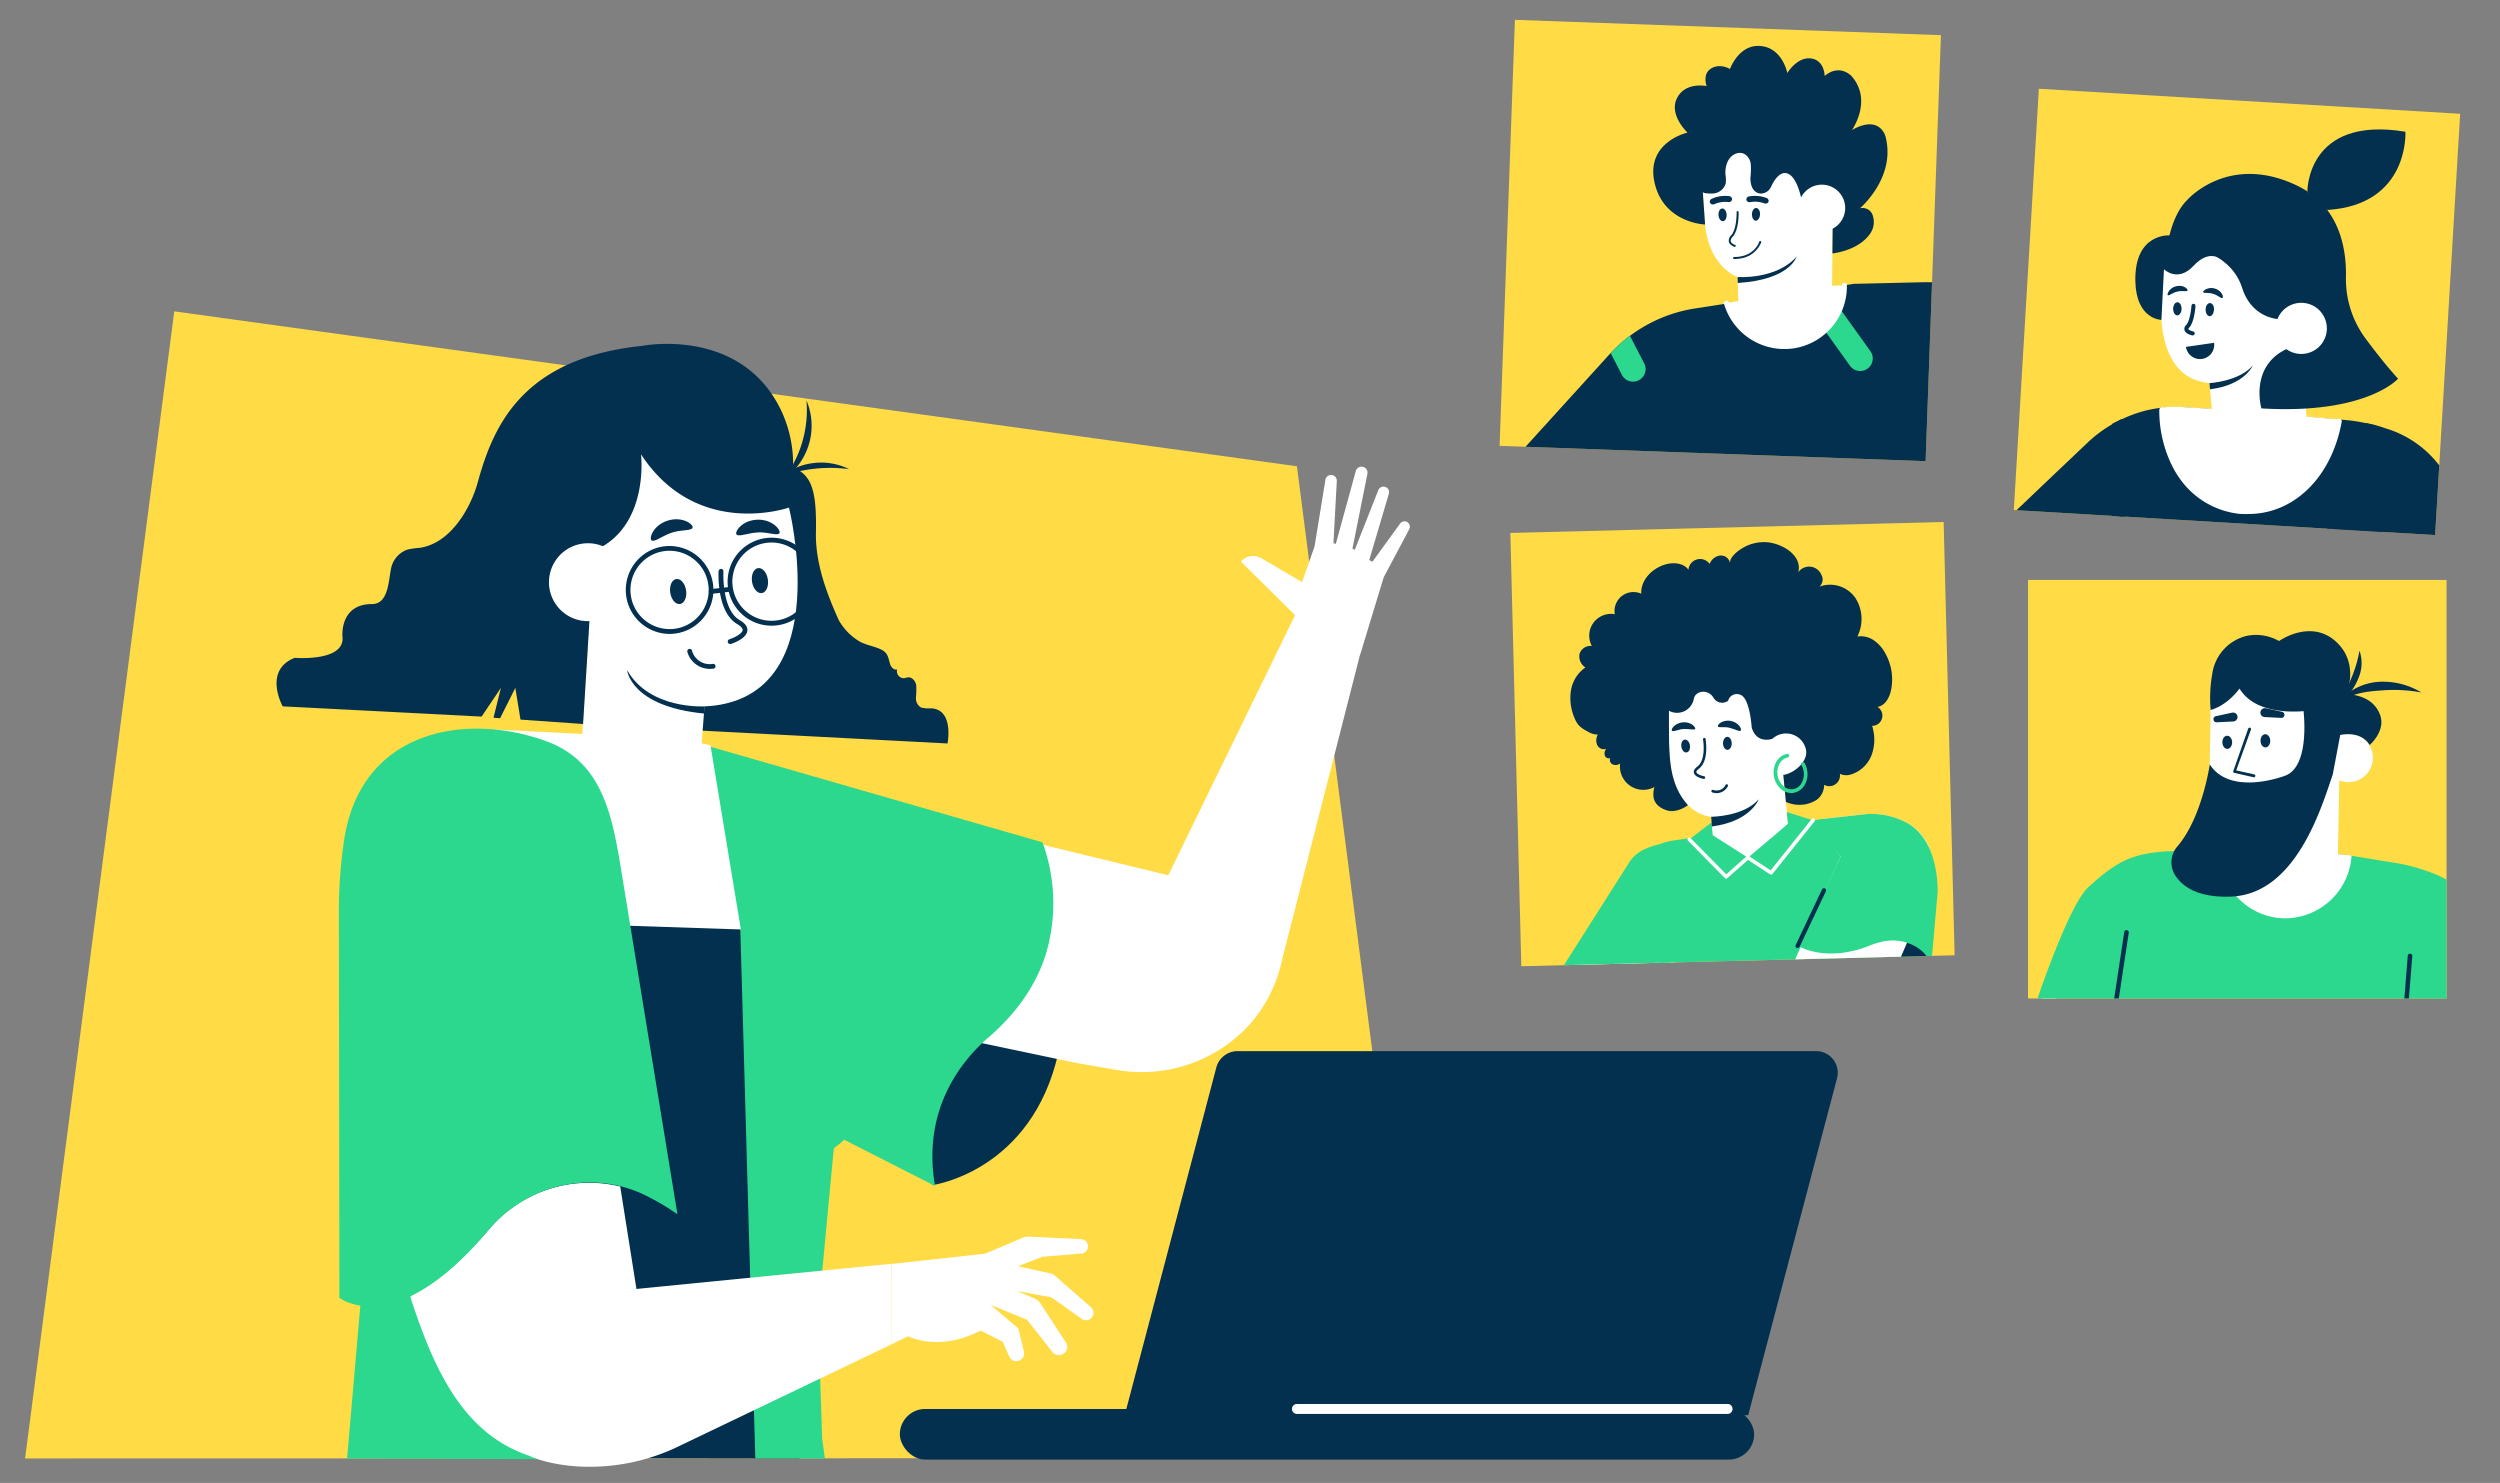 <svg xmlns="http://www.w3.org/2000/svg" xmlns:xlink="http://www.w3.org/1999/xlink" viewBox="0 0 616 365.39"><rect x="0" y="0" width="616" height="365.39" fill="#808080" stroke="none"/><defs><style>.cls-1{fill:none;}.cls-2{fill:#ffdb45;}.cls-3{fill:#03304f;}.cls-4{fill:#fff;}.cls-5{fill:#2bd88d;}.cls-6{clip-path:url(#clip-path);}.cls-7{fill:#464646;}.cls-8{clip-path:url(#clip-path-2);}.cls-9{fill:#855756;}.cls-10{fill:#8ab35b;}.cls-11{fill:#4d3232;}.cls-12{clip-path:url(#clip-path-3);}.cls-13{clip-path:url(#clip-path-4);}.cls-14{fill:#ffcec8;}.cls-15{fill:#545ed7;}.cls-16{fill:#ff9e70;}.cls-17{fill:#3944c7;}.cls-18{fill:#ac9af0;}.cls-19{fill:#ff9c91;}.cls-20{fill:#ff7867;}</style><clipPath id="clip-path"><rect class="cls-1" x="371.36" y="6.69" width="105.04" height="105.04" transform="translate(845.35 133.67) rotate(-177.94)"/></clipPath><clipPath id="clip-path-2"><rect class="cls-1" x="373.48" y="129.95" width="106.8" height="106.8" transform="translate(-4.5 10.86) rotate(-1.45)"/></clipPath><clipPath id="clip-path-3"><rect class="cls-1" x="499.71" y="142.9" width="103.12" height="103.12"/></clipPath><clipPath id="clip-path-4"><rect class="cls-1" x="499.19" y="24.9" width="103.99" height="103.99" transform="translate(5.54 -32.59) rotate(3.4)"/></clipPath></defs><title>ilustras</title><g id="Layer_1" data-name="Layer 1"><polygon class="cls-2" points="42.94 76.72 319.56 114.89 351.07 359.3 6.18 359.36 42.94 76.72"/><path class="cls-3" d="M229.79,292s24.45-3.31,31-32.66L234.91,250S221.32,270.71,229.79,292Z"/><path class="cls-4" d="M335.14,161.21l-15.37-11-31.91,65.46-38.18-9.28-28.3,46.31,43.53,9.16L275,263.61A36,36,0,0,0,308.3,252,35.64,35.64,0,0,0,316,236.12Z"/><path class="cls-5" d="M230.4,292.23l-84.61-43.09c-4.89-2.95-9.86-5.93-14-9.92-18-17.33-14.91-36.66,1.4-49.72,11-8.83,28.64-10.82,41.73-5.55l81.95,23.6A43.68,43.68,0,0,1,258.27,233c-2.17,8.92-7.7,16.59-14.66,22.58C237.28,261,227.05,273.08,230.4,292.23Z"/><polygon class="cls-3" points="204.14 288.44 191.07 228.95 111.51 226.87 99.99 288.76 120.31 359.24 197 359.36 198.42 325.45 197.71 296.97 204.14 288.44"/><path class="cls-5" d="M203.26,359.36l-.68-4.82-1-30.55,3.87-41.06c19.58-14.49,17.18-42,17.18-42a168.61,168.61,0,0,1-28.7-33.65l-12.06,2.53,4.24,149.55Z"/><path class="cls-3" d="M167.23,298.72s-7.43,9.35-18.32,6.7l-2.24-14.24A28.41,28.41,0,0,1,167.23,298.72Z"/><path class="cls-5" d="M149.1,359.6c-1.93-15-7.52-35.93-17.34-48.66a94.09,94.09,0,0,1-13.06-3.42l-21.47-84-6.5,75.85-5.21,60Z"/><polygon class="cls-4" points="117.28 226.85 182.55 229.02 175.06 183.63 167.67 182.06 121.89 179.76 121.87 179.9 117.28 226.85"/><path class="cls-4" d="M219.61,331.25l4.17-2s7.39,4,17.87-1.4l5.42,2.77,1.62,3.64a1.91,1.91,0,0,0,2.26,1.06h0a1.9,1.9,0,0,0,1.35-2.3l-1.38-5.69-6.85-5.82,9,3.68,6.23,7.92a2,2,0,0,0,2.64.5h0a2,2,0,0,0,.67-2.88l-6.31-9.66A2.9,2.9,0,0,0,255,320l-4.38-1.89,8.43,1.55,7.52,5.32a1.82,1.82,0,0,0,2.52-.42h0a1.81,1.81,0,0,0-.27-2.44l-8.75-7.68a3,3,0,0,0-1.35-.69L250.85,312l6-2.34,9.6-.78a1.79,1.79,0,0,0,1.63-2h0a1.78,1.78,0,0,0-1.69-1.56l-13-.61a3.08,3.08,0,0,0-1.34.25l-9.31,3.94-23.11,2.54Z"/><path class="cls-4" d="M250.6,318.3h-.08l-4-1.59a.21.21,0,0,1-.12-.27.2.2,0,0,1,.27-.12l4,1.59a.2.2,0,0,1,.11.27A.21.21,0,0,1,250.6,318.3Z"/><path class="cls-4" d="M250.85,312.17h-.07l-4.58-1.44a.21.21,0,0,1-.14-.26.22.22,0,0,1,.26-.14l4.59,1.44a.21.21,0,0,1,.14.26A.22.22,0,0,1,250.85,312.17Z"/><path class="cls-4" d="M101.14,319.37l.22,1c5.48,16.56,12.53,32.86,29.08,38.34,0,0,3.68,1.94,11.08,2.56a50.37,50.37,0,0,0,25.92-5l52.17-25,0-19.87-62.79,6.2-4-25.24a32.38,32.38,0,0,0-32.55,10.75C112.92,311.91,106.48,316.78,101.14,319.37Z"/><path class="cls-4" d="M318,159.13l2.26-6.41-14.51-14.35.26-.26a4,4,0,0,1,4.91-.49l9.92,5.81,3.08-8.84,2.66-16.37a1.42,1.42,0,0,1,1.61-1.18h0a1.42,1.42,0,0,1,1.2,1.48l-.83,15.31.58.19,4.94-18a1.47,1.47,0,0,1,1.69-1h0a1.47,1.47,0,0,1,1.16,1.73l-3.69,18.44.58.27,5.8-14.7a1.38,1.38,0,0,1,1.84-.74h0a1.36,1.36,0,0,1,.75,1.64L337.38,138l.78.42L345,129a1.33,1.33,0,0,1,1.76-.35h0a1.32,1.32,0,0,1,.48,1.75l-6.29,11.83-5.78,19Z"/><path class="cls-3" d="M192.58,117.37a15.65,15.65,0,0,1,16.64-1.78,35.64,35.64,0,0,0-16.64,1.78Z"/><path class="cls-3" d="M193,118.12a28,28,0,0,0,5.71-19.46A16,16,0,0,1,193,118.12Z"/><path class="cls-3" d="M193.41,114.49s-21.83,28.78-20.66,59.68l-28.65,4.35,89.37,4.67s1.66-8.32-4-8.66a8.17,8.17,0,0,1-2.45-.17,2.54,2.54,0,0,1-1.33-2.36s0-.13,0-.17a20.44,20.44,0,0,0,.07-3c-.18-1-1-2-2-1.94a9.41,9.41,0,0,0-1,.23,1.73,1.73,0,0,1-1.7-2.18c-.73.27-1.48-.51-1.73-1.29-.48-1.54-.48-2.65-2-3.49-1.76-.94-3.82-1.13-5.56-2.12a14.31,14.31,0,0,1-5.08-5.2c-2.83-6.26-5.87-14-5.64-21.87C201.26,119.12,199.46,116.19,193.41,114.49Z"/><path class="cls-4" d="M194.4,125.06s11.29,44.69-18,48.75c0,0-23.45,3.46-31.65-13.7l3.29-58.67,37.73-.41Z"/><path class="cls-4" d="M144.79,160.11l-2,30.91,29.47.36,1.34-17.47S154.87,176.25,144.79,160.11Z"/><path class="cls-3" d="M69.66,174.05l49,2.52,4.77-7.08-1.83,7.36,1.62.12,3.76-7.48,1.27,7.82,15.42,1.08,1.62-26.2,3-17.44c11.61-6.67,9.66-22.8,9.66-22.8,13.8,21.09,36.47,13.11,36.47,13.11a46.69,46.69,0,0,0,1-11.16,31.12,31.12,0,0,0-2.71-12.26c-9.75-21.29-34.4-16.43-34.4-16.43-29.06,3-36.58,19-40.56,33.52-1.8,6.61-6.77,15.12-14.28,16.25a23.18,23.18,0,0,0-3,.41,6.27,6.27,0,0,0-3.83,3.69c-1,2.51-.39,9.78-5,9.76-8,0-7.26,8-7.26,8,.74,6.28-11.77,5.25-11.77,5.25C64.75,165.21,69.66,174.05,69.66,174.05Z"/><path class="cls-4" d="M135.61,146a9.6,9.6,0,1,0,6.71-11.8A9.6,9.6,0,0,0,135.61,146Z"/><path class="cls-3" d="M170.62,130.08c-.38.76-2.78.38-5.13,1.18s-4.16,2.34-4.91,1.92.3-3.78,4-4.92S171.09,129.36,170.62,130.08Z"/><path class="cls-3" d="M192,131.43c-.57.64-2.78-.38-5.26-.24s-4.64,1.13-5.24.53,1.3-3.56,5.15-3.67S192.63,130.86,192,131.43Z"/><path class="cls-3" d="M174.89,164.81a5.75,5.75,0,0,1-5.53-4.19.6.6,0,0,1,.44-.72.58.58,0,0,1,.71.43,4.52,4.52,0,0,0,5.14,3.25.58.58,0,0,1,.65.52.59.59,0,0,1-.52.66C175.47,164.79,175.17,164.81,174.89,164.81Z"/><path class="cls-3" d="M189.2,142.76c.26,1.7-.41,3.21-1.48,3.38s-2.16-1.08-2.42-2.79.4-3.21,1.48-3.37S188.94,141.06,189.2,142.76Z"/><path class="cls-3" d="M169.05,145.45c.26,1.7-.4,3.21-1.48,3.38s-2.16-1.08-2.42-2.78.4-3.22,1.48-3.38S168.79,143.75,169.05,145.45Z"/><path class="cls-3" d="M179.9,158.68a.59.59,0,0,1-.56-.41.6.6,0,0,1,.38-.75c1.3-.42,3.18-1.4,3.27-2.27.06-.57-.8-1.16-1.31-1.46-5.13-3-4.64-12.65-4.62-13.06a.66.66,0,0,1,.63-.56.6.6,0,0,1,.56.63c0,.09-.48,9.36,4,12,1.36.78,2,1.66,1.9,2.61-.21,2-3.69,3.14-4.08,3.27A.58.58,0,0,1,179.9,158.68Z"/><path class="cls-3" d="M165,156.2a10.84,10.84,0,0,1-2.62-21.35A10.83,10.83,0,1,1,165,156.2Zm0-20.49a10,10,0,0,0-2.34.28,9.65,9.65,0,0,0,4.67,18.73,9.64,9.64,0,0,0,7-11.7A9.66,9.66,0,0,0,165,135.71Z"/><path class="cls-3" d="M190.09,154.17a10.84,10.84,0,0,1-2.62-21.35,10.84,10.84,0,1,1,2.62,21.35Zm0-20.49a9.43,9.43,0,0,0-2.34.29,9.64,9.64,0,1,0,2.34-.29Z"/><path class="cls-3" d="M175.23,146.33a.59.59,0,0,1-.58-.53.58.58,0,0,1,.52-.65l4.78-.54a.59.59,0,0,1,.13,1.17l-4.78.54Z"/><path class="cls-3" d="M173.65,174.05s-13.6.87-19.13-8.93c0,0,.82,8.95,19,10.7Z"/><path class="cls-5" d="M166.92,299.19l-14-85.68c-2.29-13.92-5.06-26-18.32-30.88-19.63-7.17-45.89-3-49.87,24.76a119.77,119.77,0,0,0-1.23,17.11l.13,95.27s13.55,10.81,36.76-16.7c9.33-11.06,24.95-14.92,38.07-8.81A59.86,59.86,0,0,1,166.92,299.19Z"/><path class="cls-3" d="M277.13,348.7H430.75l21.92-83.11a5.33,5.33,0,0,0-5.29-6.59H305a5.42,5.42,0,0,0-5.29,4Z"/><rect class="cls-3" x="221.72" y="347.17" width="210.5" height="12.47" rx="6.24" transform="translate(653.94 706.81) rotate(180)"/><path class="cls-4" d="M425.78,348.39H319.46a1.23,1.23,0,0,1,0-2.45H425.78a1.23,1.23,0,0,1,0,2.45Z"/><g class="cls-6"><rect class="cls-2" x="275.61" y="-17.86" width="240.18" height="206.14" transform="translate(-8.4 61.99) rotate(-8.86)"/><path class="cls-7" d="M394.25,191.6l0,0,79.63-34.45,17.45,19.34Z"/><polygon class="cls-5" points="405.57 189.84 438.25 175.48 485.83 169.19 488.02 176.98 405.57 189.84"/><rect class="cls-4" x="476.91" y="169.39" width="0.63" height="4.3" transform="matrix(0.94, -0.33, 0.33, 0.94, -29.87, 166.56)"/><path class="cls-7" d="M361.5,125.87s.79,5,5.21,7.2l5.83-10.44Z"/><path class="cls-4" d="M388.46,146.36l-25.11,25.29a13.86,13.86,0,0,1-8.87,4h0a13.84,13.84,0,0,1-12.1-5.64l-34-51.8,10-7.38L353,141.05l14.13-15S384.69,122.16,388.46,146.36Z"/><path class="cls-3" d="M478.61,69.76a37.27,37.27,0,0,0-4.73-.22l-13.54.32-3.61.08L417.67,76a36,36,0,0,0-16.05,6.75A34.7,34.7,0,0,0,396.87,87l-.34.35L371,115.47l-4.47,4.91-5,5.49s12.7-2.68,15.17,8.53c2.75,12.47,12,13.11,12,13.11l9.2-9.82-3.62,53.89,0,0L453,182.44c16-9.93,27.94-8.59,35.29-5.51l6.83-1.06Z"/><path class="cls-4" d="M397.89,138a.31.31,0,0,0,.26-.28l2.14-24.22a.32.32,0,0,0-.63-.06l-2.13,24.22a.31.31,0,0,0,.28.34Z"/><path class="cls-5" d="M427.78,118.83,440.85,120a3.09,3.09,0,0,0,3.36-2.8h0a3.09,3.09,0,0,0-2.8-3.35l-13.07-1.18a3.1,3.1,0,0,0-3.36,2.8h0A3.1,3.1,0,0,0,427.78,118.83Z"/><path class="cls-5" d="M371,115.47l5.43,2.1a3.07,3.07,0,0,1,1.94,2.4,3.15,3.15,0,0,1-.17,1.6,3.08,3.08,0,0,1-4,1.76l-7.67-3Z"/><path class="cls-5" d="M396.87,87l2.76,5.36a3.07,3.07,0,0,0,4.16,1.33,3.12,3.12,0,0,0,1.65-3.23,3.18,3.18,0,0,0-.31-.93l-3.51-6.78A34.7,34.7,0,0,0,396.87,87Z"/><path class="cls-5" d="M460.86,86.53l-7.63-10.67a3.08,3.08,0,0,0-4.31-.71h0a3.09,3.09,0,0,0-.72,4.31l7.64,10.67a3.1,3.1,0,0,0,4.31.71h0A3.08,3.08,0,0,0,460.86,86.53Z"/><path class="cls-5" d="M457.1,146.55l3.84,12.54a3.1,3.1,0,0,0,3.86,2.06h0a3.09,3.09,0,0,0,2.05-3.86L463,144.74a3.09,3.09,0,0,0-3.86-2.05h0A3.09,3.09,0,0,0,457.1,146.55Z"/><path class="cls-5" d="M487.24,125.11a3.06,3.06,0,0,0-2.8,2.44,3,3,0,0,0,0,1.11,3.11,3.11,0,0,0,2.42,2.55l1.4.28Z"/><path class="cls-5" d="M425,186.8l.64-2.07a3.12,3.12,0,0,1,3.86-2,3.11,3.11,0,0,1,2.17,3.08Z"/><path class="cls-5" d="M409.25,159.91l9.63-8.91a3.07,3.07,0,0,0,.17-4.36h0a3.07,3.07,0,0,0-4.36-.17l-9.63,8.91a3.07,3.07,0,0,0-.17,4.36h0A3.07,3.07,0,0,0,409.25,159.91Z"/><path class="cls-4" d="M425.43,74.67a14.82,14.82,0,0,0,29.05-4.37l-3.49.12Z"/><path class="cls-4" d="M442.07,85.82a15.44,15.44,0,0,0,13-15.53.62.62,0,0,0-.63-.62.63.63,0,0,0-.62.64A14.19,14.19,0,0,1,426,74.5a.63.63,0,0,0-1.21.34,15.49,15.49,0,0,0,16,11.12C441.27,85.93,441.67,85.88,442.07,85.82Z"/><path class="cls-4" d="M300.75,95.43a1.13,1.13,0,0,0,0,1.43l6.09,8-10-6.91a1.11,1.11,0,0,0-1.53.28,1.13,1.13,0,0,0,.27,1.52l.08.06a.92.92,0,0,0-1,.28.94.94,0,0,0,0,1.15c2.8,2.71,5.93,5.78,8.73,8.48L295,106.81c-.49-.16-.84-.11-1.08.35a.71.71,0,0,0-.1.3,1.11,1.11,0,0,0,.57,1l17.18,12,8.08-5.47a43.64,43.64,0,0,0-1.54-5c-1.11-3.1-2.06-11.32-2.06-11.32a2.33,2.33,0,0,0-2.13,2.11l-1.2,4.89L302.38,95.38A1.12,1.12,0,0,0,300.75,95.43Z"/><path class="cls-3" d="M305.16,107a.1.1,0,0,0,.08,0,.12.12,0,0,0,0-.17l-9.49-7.1a.14.14,0,0,0-.18,0,.13.13,0,0,0,0,.18l9.49,7.1A.12.12,0,0,0,305.16,107Z"/><path class="cls-4" d="M428.14,68.26s-7.27-2.41-8.06-13.56l-1-15,8-10.45,17.75,8.1-.62,11.14,7.35,7.84-.16,16.15L428.35,75Z"/><path class="cls-3" d="M451.51,62.45s6.14-.6,9.13-4.66a5,5,0,0,0,.85-4.55,2.63,2.63,0,0,0-3.21-1.91s9.06-7.66,6.27-17.82c0,0-1.42-5.33-8.23-1.47,0,0,5.12-7.19,0-13.18,0,0-2.86-3.34-6.73-.15,0,0,0-3.88-3.39-4.31S440.39,18,440.39,18s-1.15-6.14-6.54-6.66S426.27,17,426.27,17s-2.46-1.5-4.67-.11-1.08,4.32-1.08,4.32-5.27-1.13-7.32,3,2.6,8.46,2.6,8.46S405.44,35,407.68,45s12.45,10.32,12.45,10.32l-.57-8.05c0,.47,2.41.44,2.66.4a3.51,3.51,0,0,0,3-2.48,8,8,0,0,0-.07-2.23c-.12-1.81.47-4,2.15-4.9,2-1.11,3.82.32,4.09,2.35a18.84,18.84,0,0,1-.08,3.27c-.07,1.64.43,3.73,2.36,4A2.74,2.74,0,0,0,436.39,46c.7-1.49,2.06-3.71,3.8-3.32,2.58.57,3.62,6.14,3.62,6.14l7.76,7.5Z"/><path class="cls-4" d="M443.25,52.31a5.75,5.75,0,1,0,4.6-6.71A5.76,5.76,0,0,0,443.25,52.31Z"/><path class="cls-3" d="M428.14,68.26s9.49.69,14.52-5c0,0-1.57,5.69-14.47,6.46Z"/><path class="cls-3" d="M431.67,52.78c0,.86.39,1.58.94,1.6s1-.66,1.06-1.53-.39-1.58-.95-1.6S431.7,51.91,431.67,52.78Z"/><path class="cls-3" d="M423.44,53c.05.86.54,1.54,1.1,1.5s.95-.76.9-1.63-.55-1.53-1.1-1.5S423.38,52.16,423.44,53Z"/><path class="cls-3" d="M427.48,60.84a.26.26,0,0,0,.2-.18.24.24,0,0,0-.16-.31s-.9-.29-1.06-.88a1.28,1.28,0,0,1,.46-1.12c1.6-1.76,1.49-5.9,1.48-6.08a.25.25,0,0,0-.5,0S428,56.4,426.55,58A1.72,1.72,0,0,0,426,59.6c.23.85,1.34,1.21,1.39,1.23Z"/><path class="cls-3" d="M428.73,63.7a6.48,6.48,0,0,0,5.24-4,.25.25,0,0,0-.17-.31.25.25,0,0,0-.31.16c-.05.16-1.26,3.79-6.21,3.78a.25.25,0,0,0-.25.25.25.25,0,0,0,.25.25A9.29,9.29,0,0,0,428.73,63.7Z"/><path class="cls-3" d="M431.32,49.8a6.37,6.37,0,0,1,3.43.32.85.85,0,0,0,1-.34h0a.77.77,0,0,0-.51-1,7.92,7.92,0,0,0-4.23-.39.78.78,0,0,0-.69.93h0A.85.85,0,0,0,431.32,49.8Z"/><path class="cls-3" d="M425.85,49.79a6.35,6.35,0,0,0-3.41.51.84.84,0,0,1-1.06-.28h0a.77.77,0,0,1,.45-1.06,7.88,7.88,0,0,1,4.2-.63.76.76,0,0,1,.74.88h0A.82.82,0,0,1,425.85,49.79Z"/></g><g class="cls-8"><polygon class="cls-2" points="503.36 260.26 346.14 282.92 323.32 124.59 482.69 116.87 503.36 260.26"/><path class="cls-3" d="M409.81,257.33a8.72,8.72,0,0,1-6.63-1l4.7-6S410,252.64,409.81,257.33Z"/><path class="cls-4" d="M415.21,274.05l6.33,20.73,51.12-9.86.06-31.86S423.93,254,415.21,274.05Z"/><line class="cls-9" x1="407.95" y1="250.54" x2="389.77" y2="273.05"/><path class="cls-4" d="M410.91,246.89l-20.79,25.76a14.55,14.55,0,0,1-10,5.36h0a14.56,14.56,0,0,1-11.78-4.33h0a23.58,23.58,0,0,1-3.54-4.66l-23-39.71,7-4.19,27,27.38,29.21-42.33c13.16,13.1,8.06,24.44,8.06,24.44l-2.22,12.28Z"/><path class="cls-5" d="M469.82,223.31l-10.94-8.14c-9.42-5.51-9.68-13.39-9.68-13.39l-36.88,5.32a14.71,14.71,0,0,0-3,.77l-.76,45.35,4,30.28c8.82-10.35,18.77-7.57,22.7-5.86a31,31,0,0,0,9,2.4c5,.54,9.33-.16,12.32-1.9,4.67-2.71,7-9.95,10.18-13.51,7.69-8.66,18.18,2.89,18.18,2.89Z"/><path class="cls-5" d="M401.23,212.84l-15.8,24.86s1.47,9.29,12.42,8.74,12,10.89,12,10.89l3-3.74-3.47-45.72C406.91,208.52,403.21,209.34,401.23,212.84Z"/><path class="cls-10" d="M486.44,298.84c-5.12-7.29-9.95-9.95-12.25-10.85a7.62,7.62,0,0,0-1.39-.45l-51.54,7.53-.87,1.33h0l-6,12.82Z"/><path class="cls-7" d="M484.9,267.52s-4.58,6.5-12.2,7.5l0-13.54S478.32,260.46,484.9,267.52Z"/><path class="cls-7" d="M412.56,283.5a8.37,8.37,0,0,0,5.76.74l-1.43-4.86A23,23,0,0,0,412.56,283.5Z"/><polygon class="cls-10" points="474.19 287.99 474.2 288.05 420.45 296.92 420.39 296.41 419.41 287.81 426.84 286.75 437.81 285.15 472.71 280.11 474.19 287.99"/><path class="cls-11" d="M418.32,284.24s3.82-7.3,10.81-8.22c0,0-5.8-.91-12.24,3.36Z"/><path class="cls-11" d="M463.54,269.3s5.07-5.51,9.16-4.51l0-3.31S467.46,261,463.54,269.3Z"/><path class="cls-4" d="M421.63,201.25s-9.62-.33-10.3-15.91c0,0-.61-12.79.38-16.92l25.39-1.7,3.46,36.3-9.72,8.64L422,206Z"/><path class="cls-3" d="M415.91,198.39s-2.77,2.19-5.45,1.2c-3.36-1.23-3.34-3.63-2.82-5.66a5.76,5.76,0,0,1-8.44-5.82,1.78,1.78,0,0,1-1.76.27,1.23,1.23,0,0,1-.69-1.58,1.05,1.05,0,0,1-1.34-.69,1.78,1.78,0,0,1,.38-1.6,1.83,1.83,0,0,1-2.24-.94,2.88,2.88,0,0,1,.16-2.57,4.82,4.82,0,0,1-2.6-.81,7.6,7.6,0,0,1-2.1-1.48,6.3,6.3,0,0,1-1.06-1.83,12.29,12.29,0,0,1-.87-6.74,8.64,8.64,0,0,1,3.56-5.68,3.21,3.21,0,0,1-1.41-3.45,2.87,2.87,0,0,1,3-1.85,5.36,5.36,0,0,1,5.65-7.82,4.68,4.68,0,0,1,6.53-5.05c-.19-3.31,2.63-6.2,5.8-7.17,2-.62,4.6-.47,5.82,1.27a2.89,2.89,0,0,1,5.23-1.44,3.21,3.21,0,0,1,2.55-2.06,2.27,2.27,0,0,1,2.47,1.88c-.14-1.59,2.18-3.23,3.34-3.88a10.22,10.22,0,0,1,6-1.26c3.48.36,8.52,3.16,7.48,7.36a3.27,3.27,0,0,1,5.7.68,2.32,2.32,0,0,1-.5,2.88,7.58,7.58,0,0,1,8.84,2.75,9.59,9.59,0,0,1,.52,9.53,5.71,5.71,0,0,1,4.13,1,9.15,9.15,0,0,1,2.81,3.27,13.14,13.14,0,0,1,1.33,9.07c-.41,1.81-1.5,3.75-3.33,4a2.52,2.52,0,0,1-1.31,4.68,11.14,11.14,0,0,1-.08,7.06,8,8,0,0,1-5.1,4.91,3.78,3.78,0,0,1-2.77-.15,2.63,2.63,0,0,1-3.88,2.71,4.48,4.48,0,0,1-1.94,3.77,7.93,7.93,0,0,1-7.47.43l-1.56-16.21s-5.3,3.05-6.87-2.1c0,0-.42-7.27-2.81-8.08a2.21,2.21,0,0,0-3,1.48,2.48,2.48,0,0,1-3.63-.78c-1.42-2.3-4.51-1.6-4.82.3a4.2,4.2,0,0,1-6.14,2.94C411.31,185.16,410.67,192.55,415.91,198.39Z"/><path class="cls-4" d="M435.17,186.64c.5,2.72,1.67,4.78,4.39,4.28s5.95-3.38,5.45-6.1a5,5,0,1,0-9.84,1.82Z"/><polygon class="cls-5" points="440.26 200.08 446.71 202.14 436.38 215.06 430.69 211.33 440.56 203.02 440.26 200.08"/><polygon class="cls-5" points="421.73 202.64 416.26 206.84 425.33 216.05 430.69 211.33 421.98 205.77 421.73 202.64"/><path class="cls-4" d="M436.44,215.51a.45.45,0,0,1-.31-.07l-5.69-3.73a.45.45,0,0,1-.13-.63.46.46,0,0,1,.63-.13l5.34,3.51,10.08-12.6a.46.46,0,1,1,.71.57l-10.34,12.92A.47.47,0,0,1,436.44,215.51Z"/><path class="cls-4" d="M425.4,216.5a.47.47,0,0,1-.39-.13l-9.07-9.21a.45.45,0,1,1,.64-.63l8.77,8.9,5-4.44a.45.45,0,1,1,.6.68l-5.36,4.72A.54.54,0,0,1,425.4,216.5Z"/><path class="cls-3" d="M421.63,201.25s8,0,11.71-4.31c0,0-1.89,5.44-11.53,6.7Z"/><path class="cls-3" d="M423.31,179c.25.39,1.52,0,2.83.32s2.39,1,2.76.72-.39-2-2.45-2.4S423,178.68,423.31,179Z"/><path class="cls-3" d="M412,180.09c.35.3,1.47-.38,2.82-.46s2.56.31,2.85,0-.93-1.83-3-1.65S411.57,179.82,412,180.09Z"/><path class="cls-3" d="M419.88,191.93h-.11c-.22-.05-2.17-.47-2.4-1.51-.12-.51.17-1,.85-1.53,2.26-1.68,1.42-6.64,1.41-6.69a.33.33,0,0,1,.27-.38h0a.32.32,0,0,1,.37.27c0,.22.91,5.4-1.67,7.32-.44.33-.66.64-.61.86.12.5,1.33.9,1.9,1a.34.34,0,0,1,.26.39A.34.34,0,0,1,419.88,191.93Z"/><path class="cls-3" d="M422.48,195.39a4.71,4.71,0,0,1-.57-.14.33.33,0,0,1-.21-.41.34.34,0,0,1,.41-.22,2.45,2.45,0,0,0,3.06-1.19.32.32,0,1,1,.59.27A3.13,3.13,0,0,1,422.48,195.39Z"/><ellipse class="cls-3" cx="415.34" cy="183.83" rx="1.07" ry="1.6" transform="translate(-21.97 61.11) rotate(-8.2)"/><ellipse class="cls-3" cx="425.64" cy="183.13" rx="1.07" ry="1.6" transform="translate(-2.84 6.74) rotate(-0.9)"/><path class="cls-5" d="M441.9,195.38a3.9,3.9,0,0,1-3-.91,5.45,5.45,0,0,1-1.24-6.71,3.89,3.89,0,0,1,2.66-2,.45.45,0,0,1,.52.37.44.44,0,0,1-.36.52,3,3,0,0,0-2,1.53,4.56,4.56,0,0,0,1,5.56,3,3,0,0,0,2.45.7,3,3,0,0,0,2-1.53,4.38,4.38,0,0,0,.46-3,4.71,4.71,0,0,0-.52-1.43.45.45,0,1,1,.79-.45,5.43,5.43,0,0,1,.61,1.72,5.25,5.25,0,0,1-.55,3.57,3.86,3.86,0,0,1-2.66,2Z"/><path class="cls-4" d="M449.2,201.78l11-1.22s13.61-.76,15.88,10.82c1.28,6.56-13.17,37.55-20.89,52.06a18.62,18.62,0,0,1-13.62,9.66h0c-6.07.93-.68,15.17-4.87,10.7l-7.65-12.24,6.31-11.31,2.18-13,16-36.24S449.75,206.68,449.2,201.78Z"/><path class="cls-5" d="M477.45,219.64c-.06-6.18-1.73-13.6-7.51-16.85a18.82,18.82,0,0,0-9.65-2.23h-.08l-11.66,1.3c.54,4.89,5,9.13,5,9.13l-10.08,22.29s6.74,3.94,17.3-.32c11.06-4.47,15.09,4.74,15.09,4.74Z"/><path class="cls-3" d="M443,233.58a.49.49,0,0,1-.29,0,.53.53,0,0,1-.26-.7l6.5-13.72a.53.53,0,0,1,.7-.26.53.53,0,0,1,.25.7l-6.49,13.72A.53.53,0,0,1,443,233.58Z"/><path class="cls-3" d="M469.91,232.31s4.5,1.19,5.93,5.39a15,15,0,0,1-9.18,2Z"/><path class="cls-4" d="M455.77,291.77l-35.31,5.09a.45.45,0,1,1-.13-.89l35.31-5.09a.45.45,0,0,1,.13.89Z"/></g><g class="cls-12"><rect class="cls-2" x="443.37" y="111.75" width="254.21" height="204.4"/><path class="cls-7" d="M498.31,257.14a9.26,9.26,0,0,0,4.75,2.77l.44-3.74A6.19,6.19,0,0,0,498.31,257.14Z"/><path class="cls-4" d="M503.26,245l-3.46,22.35-28.32-26.82-8.72,5.71,25.87,41a21.55,21.55,0,0,0,23,8.68l6.61-1.66,2.58-44.11Z"/><path class="cls-5" d="M505.69,256.54c2.92.77,5.55,2.37,8.3,3.61a8.36,8.36,0,0,0,3.6,1,5.59,5.59,0,0,0,1.67-.3L509,320.52h91.67L600.56,303,591,270.92h0l.15-1.91c2.63-.38,5.49.51,8,1.61,3.36,1.48,6.79,3.35,10.44,3.06s4.27-2.74,8-3a9.21,9.21,0,0,1,6.8,2.45s-.94-6.79-2.06-14.55c-.51-3.43-1-7-1.56-10.33-.88-5.79-1.7-10.64-2.09-11.88a32.67,32.67,0,0,0-11.7-16.85l-1.16-.85a28,28,0,0,0-5.27-3.06,49.65,49.65,0,0,0-9.3-2.82l-2.49-.4-9.8-1.6-3.64-.38-23.18-1-4.68.1-13.22.23c-8.66.52-12.42,2.41-18.79,8.07l-.78.69c-2.32,2.06-5.31,8.35-8.11,15.36-1.51,3.76-3,7.74-4.24,11.38-1.78,5.07-3.22,9.53-4,11.88A10.14,10.14,0,0,1,505.69,256.54Z"/><path class="cls-3" d="M591.22,268.5h0a.58.58,0,0,1-.52-.61l2.57-32.39a.56.56,0,0,1,.6-.52.58.58,0,0,1,.52.61L591.78,268A.56.56,0,0,1,591.22,268.5Z"/><path class="cls-3" d="M519.43,260.3h-.09a.57.57,0,0,1-.47-.64l4.54-30a.56.56,0,0,1,.64-.47.57.57,0,0,1,.48.64l-4.55,30A.56.56,0,0,1,519.43,260.3Z"/><path class="cls-4" d="M547.49,211.25a15.75,15.75,0,0,0,31.43-.47l-3.64-.37-23.18-1-4.68.09A16.6,16.6,0,0,0,547.49,211.25Z"/><path class="cls-4" d="M563.16,226.28a16.13,16.13,0,0,1-10.4-3.79,16.37,16.37,0,0,1-5.83-11.19,15.83,15.83,0,0,1-.07-1.78l1.13,0a16.1,16.1,0,0,0,.06,1.66,15.2,15.2,0,0,0,5.43,10.42,15,15,0,0,0,11,3.47,15.34,15.34,0,0,0,13.83-14.34l1.12.06a16.46,16.46,0,0,1-14.85,15.4C564.14,226.25,563.65,226.28,563.16,226.28Z"/><path class="cls-4" d="M553.11,326.26c.13,0,2.81,17.72,2.94,17.83C562.61,349,569,332,575.53,336.92c3.48,2.61,13.42-12.87,16.92-10.3,3.29,2.42,4.84-8.31,8.27-6.06,5.61,3.72-7.15-6-.66-8.14a3,3,0,0,0,.45-.17c6-2.19,9.52-7.56,11.42-13.48l6.69-28.09a7.64,7.64,0,0,0-1.07,0c-3.72.25-4.29,2.7-8,3s-7.07-1.58-10.43-3.06c-2.47-1.09-5.39-2-8-1.61l-1.9,15.28L566.9,307Z"/><path class="cls-4" d="M475.77,246.25,473,243.12l5-11.42-.21-.09a2.41,2.41,0,0,0-2.9.83L470.6,238l-3.74-4.33L461.65,225a.87.87,0,0,0-1.18-.3h0a.86.86,0,0,0-.35,1.11l3.93,8.5-.29.24-6.86-9.07a.9.9,0,0,0-1.2-.22h0a.9.9,0,0,0-.27,1.25l6.27,9.63-.27.28-6.62-7a.84.84,0,0,0-1.21,0h0a.84.84,0,0,0-.05,1.1l6.42,8.17-.35.41-6-3.78a.83.83,0,0,0-1.09.2h0a.81.81,0,0,0,.13,1.1l6.24,5.3,7.57,9.46Z"/><path class="cls-4" d="M572.69,186.38a6,6,0,1,0,6.1-5.65A5.87,5.87,0,0,0,572.69,186.38Z"/><polygon class="cls-4" points="576.14 206.41 576.78 170.91 544.81 169.34 544.07 211.34 576.04 211.85 576.14 206.41"/><path class="cls-3" d="M567.47,174.09s2.15,14.77-4.52,17.08c0,0-13.35,5.13-18.46-2.82,0,0-1.86,13-7.91,20.12a6,6,0,0,0-.59,7.25c1.8,2.76,5.63,5.53,13.8,5.2,15.79-.66,22.09-21.5,25-30.1l1.84-9.72s5-1.23,7.25,2.47c0,0,4.13-3.5,2.52-7.56s-5.69-5-9.59-5.09l-9.67-.16Z"/><path class="cls-3" d="M576.62,173c2.9-2.17,6.48-2.63,9.88-2.85a37,37,0,0,1,10.14.48A18.21,18.21,0,0,0,586.13,168a14.12,14.12,0,0,0-5.38,1.45A10.23,10.23,0,0,0,576.62,173Z"/><path class="cls-3" d="M577.38,172.61a15.72,15.72,0,0,0,3.75-5.55,9.31,9.31,0,0,0,.25-6.73,31.78,31.78,0,0,1-1.75,6.15A57.86,57.86,0,0,0,577.38,172.61Z"/><path class="cls-3" d="M559.39,182.5c0,.89-.49,1.64-1.15,1.66s-1.23-.69-1.25-1.59.48-1.64,1.15-1.66S559.37,181.6,559.39,182.5Z"/><path class="cls-3" d="M550,182.87c0,.9-.49,1.64-1.16,1.66s-1.22-.69-1.25-1.59.49-1.64,1.15-1.66S550,182,550,182.87Z"/><polygon class="cls-4" points="554.25 179.64 550.57 190.08 555.44 191.19 554.25 179.64"/><path class="cls-3" d="M555.39,191.54h0l-4.87-1.11a.33.33,0,0,1-.23-.17.33.33,0,0,1,0-.29l3.67-10.44a.37.37,0,0,1,.46-.22.36.36,0,0,1,.21.46L551,189.82l4.48,1a.36.36,0,0,1-.13.7Z"/><path class="cls-3" d="M562.89,176.22a.75.75,0,0,1-.78.67l-4.14-.21a1.09,1.09,0,0,1-1-1.23h0a1.11,1.11,0,0,1,1.33-.94l4,.88a.76.76,0,0,1,.58.83Z"/><path class="cls-3" d="M545.4,177.3a.76.76,0,0,0,.79.67l4.13-.2a1.12,1.12,0,0,0,1-1.23h0a1.1,1.1,0,0,0-1.33-.94l-4,.87a.76.76,0,0,0-.59.83Z"/><path class="cls-3" d="M568.36,175.14s-12.23,1.78-16.54-5.49c0,0-2.78,4.06-7.12,5.29a34.34,34.34,0,0,1,.42-9,11.22,11.22,0,0,1,8.5-9.27,11.55,11.55,0,0,1,7.94,1.28s7.81-5.58,14.07.19,2.1,14,2.1,14Z"/></g><g class="cls-13"><rect class="cls-2" x="290.34" y="-23.79" width="436.17" height="320.85" transform="translate(9.01 -29.94) rotate(3.4)"/><path class="cls-7" d="M367.77,339.47a17.21,17.21,0,0,0,5.39,13.46L383.86,340S374.16,334.76,367.77,339.47Z"/><path class="cls-7" d="M488.45,359.78s10.08,5.07,19.76-5.7c0,0-5.41-5.6-15.92-4.28C492.29,349.8,486.37,350.92,488.45,359.78Z"/><path class="cls-14" d="M413.25,349.85l-42.81,32.41L357.9,371.54l44-53.67S415.52,333.22,413.25,349.85Z"/><path class="cls-14" d="M518.52,341.54l9.61,49.34-17.55-1-20.08-50S504.5,332.3,518.52,341.54Z"/><path class="cls-15" d="M389.65,368.52,525.07,263.75l-21-48.78L367.77,339.47s12.22-5.39,10.61,10.13S389.65,368.52,389.65,368.52Z"/><path class="cls-16" d="M565.11,400.44l-72.94-4.34a.62.62,0,0,1-.58-.66.62.62,0,0,1,.65-.58l73,4.34a28.76,28.76,0,0,0,30.14-33l-15-99.08a.62.62,0,0,1,.51-.71.63.63,0,0,1,.71.52l15,99.09a30,30,0,0,1-31.44,34.45Z"/><path class="cls-16" d="M587.47,267.38S637.79,211.05,600.59,155L580,175.44l-24.24,55.18,9.55,35.44Z"/><path class="cls-7" d="M578.87,275.08l-76.67-4.56-1.89-8.24,87.16,5.1h0A8.17,8.17,0,0,1,578.87,275.08Z"/><path class="cls-15" d="M582.94,179.37l-.53,8.89s-.86,6.23,2.39,20.65c3,13.29,6.86,46.06-12.57,55.44a18.23,18.23,0,0,1-9,1.68l-62.94-3.75,21.62,90.33s-1.78,5.68-19.53-.2-13.95,7.37-13.95,7.37L456,257s-.08-.29-.2-.82a31.77,31.77,0,0,1,26.93-38.38L504.09,215l21.55-17.54,1.27-21.4Z"/><path class="cls-17" d="M504.05,215.59a.62.62,0,0,1,0-1.23l45.77-2.83a.62.62,0,1,1,.08,1.23l-45.77,2.83Z"/><path class="cls-17" d="M469.81,301.4a.63.63,0,0,1-.55-.44L455.4,257.18a.61.61,0,0,1,.4-.78.63.63,0,0,1,.78.41l13.86,43.78a.63.63,0,0,1-.4.78A.91.91,0,0,1,469.81,301.4Z"/><path class="cls-7" d="M488.46,133.69s.62,5.77,4.23,7.32l4.53-5.27A8.32,8.32,0,0,0,488.46,133.69Z"/><path class="cls-4" d="M484.31,145.29l-22.12-16.92-8.55,3.41,21.27,29.45c4.2,3.84,7.48,5.16,12.4,5.25Z"/><path class="cls-4" d="M495.94,134.3l-12.29,11.11.33,20.8c.37.09.74.18,1.11.24,5.15.86,10.48-.63,15-3.08l18.46-12.67Z"/><path class="cls-3" d="M524.33,146.14l-2.83,2.8L515,155.37c-8.24-1.41-12.15-7.93-12.73-10.93a14.94,14.94,0,0,0-2.69-6.37c-4.72-6-10.73-4.47-11.09-4.38l18.15-17.28,2.46-2.33,5.18-4.92a32,32,0,0,1,6.25-4.67c.24-.15.49-.29.74-.42l1.48-.8.1,0Z"/><path class="cls-3" d="M585.93,144.21l0,0-.41,3.88-4.85,46.61-54.76-.18-1.39-41.69a12,12,0,0,1-3-3.86,17,17,0,0,1-.89-1.94l-.32.3.21-42.81v-.15l2.22-1.07.1,0a29.78,29.78,0,0,1,9.81-2.83,29.48,29.48,0,0,1,4.88-.12l8.16.49,28.89,2.4,2,.15a39.85,39.85,0,0,1,8.21,1.33c1.33.4,2.65.84,3.93,1.35,0,0,0,0,0,0l.21.07v0Z"/><path class="cls-3" d="M521.8,148.3a.25.25,0,0,0,.12,0,.32.32,0,0,0,.18-.41c-4.51-11.5,2.54-24.83,2.62-25a.34.34,0,0,0-.13-.44.32.32,0,0,0-.43.13c-.08.14-7.27,13.73-2.65,25.5A.3.3,0,0,0,521.8,148.3Z"/><path class="cls-4" d="M576.53,103.32c-2.71,14.75-13.26,23.85-24.74,22.56-11-1.23-19-11.29-19.16-25.48a29.48,29.48,0,0,1,4.88-.12l8.16.49,28.89,2.4Z"/><path class="cls-4" d="M520.29,151.22a.64.64,0,0,0,.13-1.26c-9.77-2-12.38-9.45-13-12.55a13.85,13.85,0,0,0-1.55-4.17c-4.56-7.58-13.19-5.08-13.27-5.06a.65.65,0,0,0-.43.8.64.64,0,0,0,.79.42c.32-.09,7.78-2.22,11.82,4.5a12.44,12.44,0,0,1,1.4,3.78c.72,3.34,3.53,11.36,14,13.53Z"/><path class="cls-18" d="M600.23,114.4a7.92,7.92,0,0,1-7.91,4.59l.32-3.35a4.53,4.53,0,0,0,4.84-3.68c.71.58,1.4,1.18,2.06,1.78Z"/><path class="cls-3" d="M556.29,156.28a.32.32,0,0,0,0-.63L525,152.12a.32.32,0,1,0-.07.63l31.36,3.53Z"/><path class="cls-4" d="M554,126.65c11.21,0,20.51-9,23-22.74a.65.65,0,0,0-.51-.74.64.64,0,0,0-.74.51c-2.58,14-12.43,22.87-24,21.57A19.41,19.41,0,0,1,538,117a23.36,23.36,0,0,1-1.69-2.8,29.44,29.44,0,0,1-3-13.21.63.63,0,0,0-.63-.63h0a.64.64,0,0,0-.63.64,30.63,30.63,0,0,0,3.15,13.77,22.15,22.15,0,0,0,1.79,3,20.66,20.66,0,0,0,14.78,8.84A22.51,22.51,0,0,0,554,126.65Z"/><path class="cls-7" d="M607,153.48s-2.48,5.42-6.89,4.87l1-4S603.05,155.75,607,153.48Z"/><path class="cls-3" d="M579.22,104.84l-6.35,33.69.18,5.76.17,9.07s8.34-10.54,18.72-3.94c11.35,7.22,11.5,5.9,15,4.07q-.27-7.45-.56-14.91c-.3-8.06,0-16.19-4.79-23.15a26,26,0,0,0-13.57-9.82c-2.12-.69-4.62-1.63-6.9-1.34C581.09,104.27,579.11,104.69,579.22,104.84Z"/><path class="cls-4" d="M603.05,147.6a13.06,13.06,0,0,0,3.86-.58.63.63,0,1,0-.38-1.21c-3.21,1-8.32,1-14.4-4.37a11.69,11.69,0,0,0-8.87-3.35c-5.73.44-9.81,5.31-10,5.52a.63.63,0,0,0,.09.89.63.63,0,0,0,.89-.08s3.92-4.67,9.11-5.07a10.53,10.53,0,0,1,7.92,3C595.78,146.38,599.82,147.59,603.05,147.6Z"/><path class="cls-3" d="M573.22,153.68a.3.3,0,0,0,.25-.12,15,15,0,0,1,3-2.83.32.32,0,0,0,.08-.44.31.31,0,0,0-.44-.09,15.14,15.14,0,0,0-2.59,2.32l0-1.27.6-22.6a.32.32,0,0,0-.31-.33.34.34,0,0,0-.33.31l-.59,22.62,0,2.12a.31.31,0,0,0,.22.29A.18.18,0,0,0,573.22,153.68Z"/><path class="cls-4" d="M575.9,179.77l.74-29.68c9.12-6.26,15.29-.67,15.29-.67a64.75,64.75,0,0,0,10.14,5.34q-.55,5.81-1.12,11.61c-.61,6.35-.55,12.68-3.07,18.67a19.25,19.25,0,0,1-5.53,7.66c-2.85,2.3-6.14,3.14-9.56,4.17-3.77,1.15-37.55,6.38-37.91,6.5l-2.58-8.16Z"/><path class="cls-4" d="M544.91,194.07l-2.86.84a13.66,13.66,0,0,0-6.12,3.75h0a13.55,13.55,0,0,0-3.31,6.14,27.79,27.79,0,0,0-.74,6.09l-.07,7.51a.68.68,0,1,0,1.36,0q1.14-6.06,2.27-12.1l1.41,13.47a1.19,1.19,0,1,0,2.37,0c0-.53,0-1.06,0-1.59a1,1,0,0,0,2,0l.33-2.13a.78.78,0,1,0,1.45,0c.1-3.7.21-7.4.31-11.1a3.56,3.56,0,0,1,1.62-1.61Z"/><path class="cls-19" d="M539.17,218.45h0a.24.24,0,0,0,.23-.25L539,206.32a.23.23,0,0,0-.25-.23.24.24,0,0,0-.23.25l.46,11.88A.23.23,0,0,0,539.17,218.45Z"/><path class="cls-19" d="M541.5,216.32h0a.25.25,0,0,0,.23-.26l-.56-9.74a.26.26,0,0,0-.26-.22.24.24,0,0,0-.22.25l.56,9.74A.23.23,0,0,0,541.5,216.32Z"/><path class="cls-14" d="M438.93,109.07l-.06,0a2.23,2.23,0,0,0-.83,2.65l.09.25,1-.5Z"/><path class="cls-14" d="M439.08,113.58l-1,.93a2.2,2.2,0,0,0-.43,2.81l.22.37,1-.62Z"/><path class="cls-14" d="M438.81,118.5l-.43.26,0,0a2.05,2.05,0,0,0,.19,3.48l.37.22-.14-1.28Z"/><path class="cls-14" d="M438.74,123.31l-.64-.34a1.91,1.91,0,0,0,.1,2.38l.51.65Z"/><path class="cls-16" d="M439,106.41l-.29,21.76c5.3,1.49,11.59,1.28,18.36.25l.29-21.51A48.28,48.28,0,0,0,439,106.41Z"/><path class="cls-4" d="M463,130.5l-2-7.45-1.53-6.74-3.87-5.86a3.89,3.89,0,0,0,.05,4.11l1.53,3.31L457,128.42c-1,.17-2.7.39-5.42.64l2.31,3.12Z"/><path class="cls-16" d="M457.21,125.42,457.1,124l0-1.39a5.08,5.08,0,0,0,5.25-5,5.23,5.23,0,0,0-5.17-5.15l.08-1.37,0-1.39h.12a7.84,7.84,0,0,1-.21,15.68Z"/><path class="cls-4" d="M533.63,64s-6.48,28.86,10.78,30.39l1,10.55,23-1.56L565,66.81S548.38,45.86,533.63,64Z"/><path class="cls-3" d="M561.66,78.64s-6.78,0-9.22-7.78a13.13,13.13,0,0,0-4.18-6.11c-3.52-2.93-9.13-5.74-14.63-.74,0,0,.44-9.89,5.23-14.66,0,0,10-11.65,26.91-3.73,10.67,5,12.42,15.53,12.27,22.64A24.63,24.63,0,0,0,583,83.59c2.31,3.11,5.09,6.64,7.88,9.73,0,0-7.77,8.86-33.67,7.31,0,0-3-10.25,6.17-14.62Z"/><path class="cls-4" d="M573.33,81.19a6.3,6.3,0,1,1-6-6.57A6.3,6.3,0,0,1,573.33,81.19Z"/><path class="cls-3" d="M568.54,47.16s-.19-18.74,24.15-14.7c0,0,1.07,18-19.25,19.28Z"/><path class="cls-3" d="M544.41,94.4s7.22-.37,10.68-4.34c0,0-2,4.82-10.54,5.86Z"/><path class="cls-3" d="M543.46,76.26c0,.9.42,1.63,1,1.65s1-.7,1.07-1.59-.42-1.64-1-1.65S543.48,75.37,543.46,76.26Z"/><path class="cls-3" d="M535.46,76.07c0,.89.42,1.63,1,1.64s1.06-.7,1.08-1.59-.43-1.63-1-1.65S535.48,75.17,535.46,76.07Z"/><path class="cls-3" d="M536.55,71.84c1.16-.29,2.19.07,2.44-.21s-.79-1.48-2.63-1.14-2.54,2.1-2.18,2.26S535.38,72.05,536.55,71.84Z"/><path class="cls-3" d="M545.38,72.43c1.15.33,1.86,1.15,2.22,1s0-1.67-1.72-2.29-3.25.56-3,.88S544.25,72,545.38,72.43Z"/><path class="cls-3" d="M545.55,84.47a3.5,3.5,0,0,1-6.93,1Z"/><path class="cls-3" d="M540.25,82.64h-.07c-.27-.06-1.64-.38-1.91-1.26a1.24,1.24,0,0,1,.41-1.29c.86-.9,1.23-3.74,1.3-4.76a.5.5,0,0,1,.52-.47h0a.49.49,0,0,1,.46.52c0,.41-.3,4.06-1.57,5.38-.14.15-.19.27-.18.32.07.2.68.48,1.17.58a.49.49,0,0,1,.39.58A.5.5,0,0,1,540.25,82.64Z"/><path class="cls-3" d="M533.2,66.34s3.38,3.35,7.25-.81S547,63.77,547,63.77l-3.85-9.25L534.55,58s-8.66-.64-8.4,11.3c.2,9.47,6.42,9.52,6.42,9.52Z"/><path class="cls-17" d="M503.55,277.16a.61.61,0,0,1-.57-.48l-3.27-14.26a.62.62,0,0,1,1.2-.28l3.28,14.27a.62.62,0,0,1-.46.74A.55.55,0,0,1,503.55,277.16Z"/><path class="cls-20" d="M359.26,370.8l-14.83-8.05a8.13,8.13,0,0,0-9.57,1.33h0l23.28,23.09a5,5,0,0,0,6.29.7l6-5.61Z"/><path class="cls-20" d="M354,365.56a1.19,1.19,0,0,0,.13-.18,10.21,10.21,0,0,0,1.2-2.34,5.86,5.86,0,0,0,.25-3.6,7.3,7.3,0,0,0-2-3.37,3.15,3.15,0,0,0-3-.91c-1.91.58-2.72,3.34-1.84,6.3a4.94,4.94,0,0,0,1,1.83,9.84,9.84,0,0,0,3.64,2.45l.35.13Zm-4.26-4.38c-.69-2.34-.16-4.63,1.15-5a2.15,2.15,0,0,1,2,.68,6.24,6.24,0,0,1,1.71,2.89c.57,1.89-.65,4.07-1.19,4.88C352.49,364.21,350.27,363.06,349.71,361.18Z"/><path class="cls-20" d="M353.5,365.26a.52.52,0,0,0,.73.06l7.64-6.57a.52.52,0,0,0-.68-.78l-7.63,6.56A.51.51,0,0,0,353.5,365.26Z"/><path class="cls-20" d="M357,369.73l1.43-2.62a3.35,3.35,0,0,1,4.73-1.21l1.7,1.07-5.08,5.61Z"/></g></g></svg>